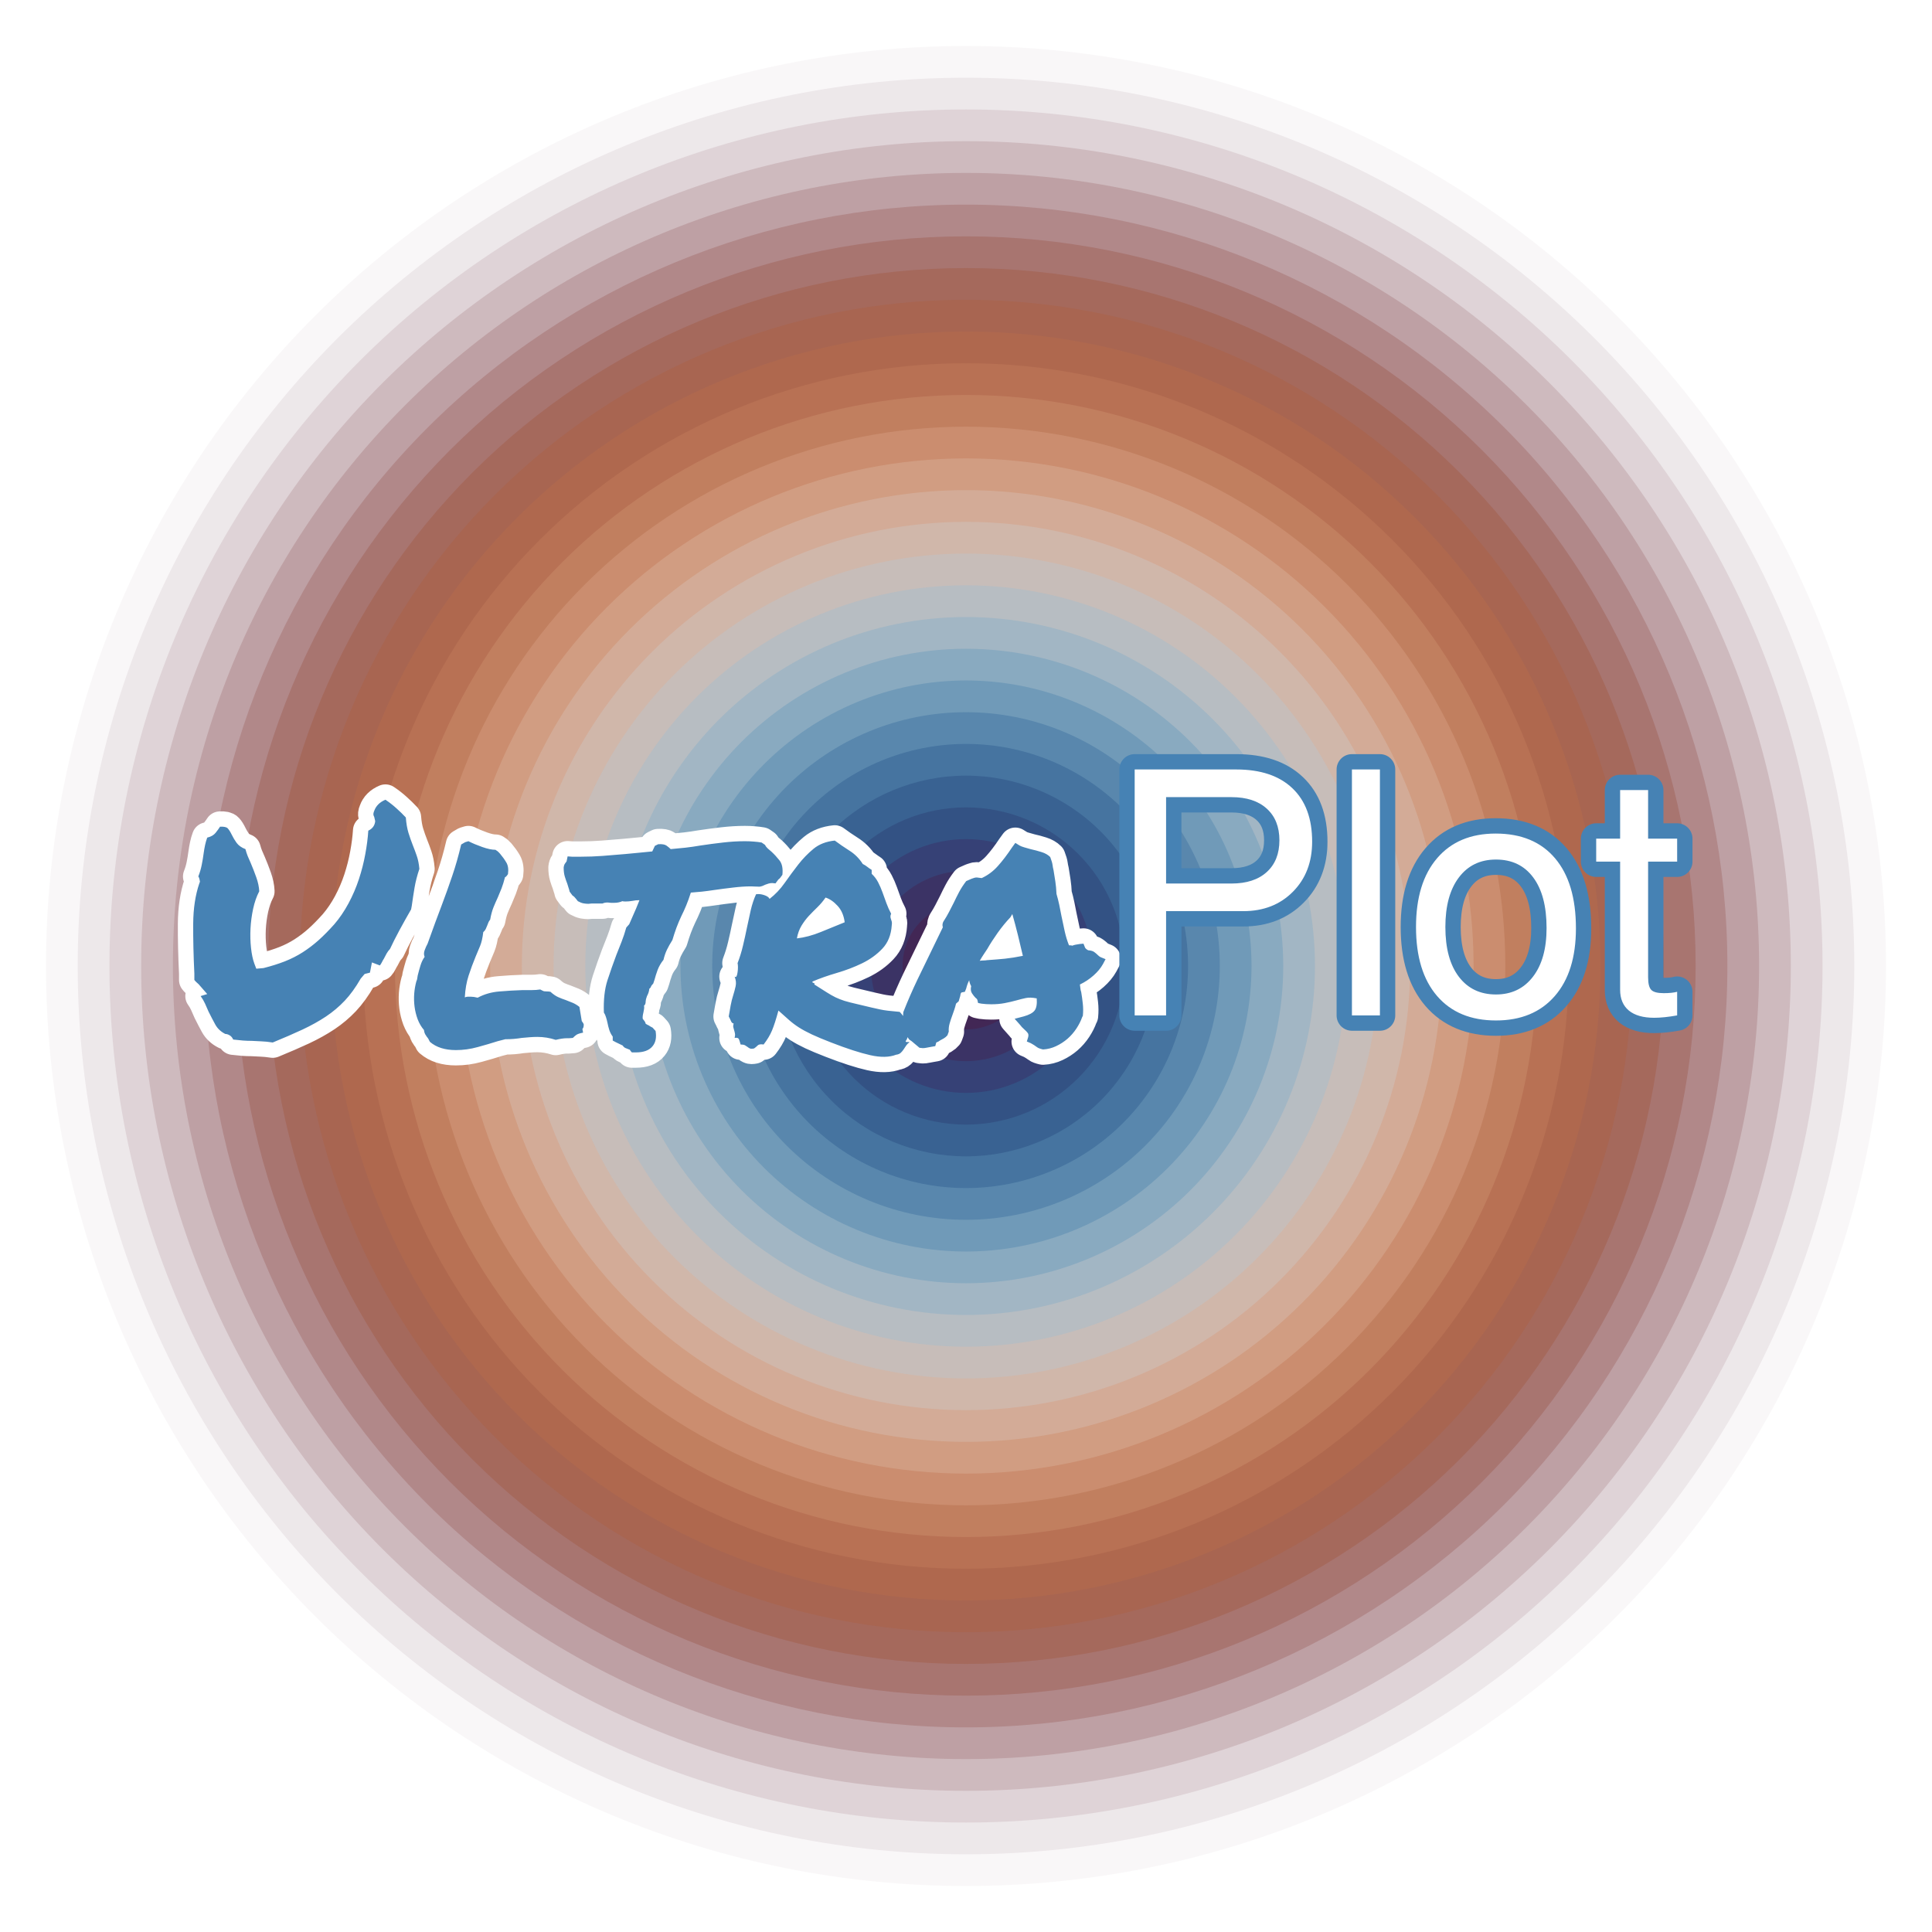 <?xml version="1.0" encoding="utf-8" standalone="no"?>
<!DOCTYPE svg PUBLIC "-//W3C//DTD SVG 1.1//EN"
  "http://www.w3.org/Graphics/SVG/1.1/DTD/svg11.dtd">
<svg xmlns:xlink="http://www.w3.org/1999/xlink" width="189pt" height="189pt" viewBox="0 0 189 189" xmlns="http://www.w3.org/2000/svg" version="1.1">
 <defs>
  <style type="text/css">*{stroke-linejoin: round; stroke-linecap: butt}</style>
 </defs>
 <g id="figure_1">
  <g id="patch_1">
   <path d="M 0 189 
L 189 189 
L 189 0 
L 0 0 
z
" style="fill: #ffffff"/>
  </g>
  <g id="axes_1">
   <g id="patch_2">
    <path d="M 94.5 184.5 
C 118.368 184.5 141.262 175.017 158.14 158.14 
C 175.017 141.262 184.5 118.368 184.5 94.5 
C 184.5 70.632 175.017 47.738 158.14 30.86 
C 141.262 13.983 118.368 4.5 94.5 4.5 
C 70.632 4.5 47.738 13.983 30.86 30.86 
C 13.983 47.738 4.5 70.632 4.5 94.5 
C 4.5 118.368 13.983 141.262 30.86 158.14 
C 47.738 175.017 70.632 184.5 94.5 184.5 
z
" clip-path="url(#pa23fecc976)" style="fill: #50193c; opacity: 0.033"/>
   </g>
   <g id="matplotlib.axis_1"/>
   <g id="matplotlib.axis_2"/>
   <g id="patch_3">
    <path d="M 94.5 181.397 
C 117.545 181.397 139.65 172.241 155.945 155.945 
C 172.241 139.65 181.397 117.545 181.397 94.5 
C 181.397 71.455 172.241 49.35 155.945 33.055 
C 139.65 16.759 117.545 7.603 94.5 7.603 
C 71.455 7.603 49.35 16.759 33.055 33.055 
C 16.759 49.35 7.603 71.455 7.603 94.5 
C 7.603 117.545 16.759 139.65 33.055 155.945 
C 49.35 172.241 71.455 181.397 94.5 181.397 
z
" clip-path="url(#pa23fecc976)" style="fill: #561633; opacity: 0.067"/>
   </g>
   <g id="patch_4">
    <path d="M 94.5 178.293 
C 116.722 178.293 138.037 169.464 153.751 153.751 
C 169.464 138.037 178.293 116.722 178.293 94.5 
C 178.293 72.278 169.464 50.963 153.751 35.249 
C 138.037 19.536 116.722 10.707 94.5 10.707 
C 72.278 10.707 50.963 19.536 35.249 35.249 
C 19.536 50.963 10.707 72.278 10.707 94.5 
C 10.707 116.722 19.536 138.037 35.249 153.751 
C 50.963 169.464 72.278 178.293 94.5 178.293 
z
" clip-path="url(#pa23fecc976)" style="fill: #5d152b; opacity: 0.1"/>
   </g>
   <g id="patch_5">
    <path d="M 94.5 175.19 
C 115.899 175.19 136.425 166.688 151.556 151.556 
C 166.688 136.425 175.19 115.899 175.19 94.5 
C 175.19 73.101 166.688 52.575 151.556 37.444 
C 136.425 22.312 115.899 13.81 94.5 13.81 
C 73.101 13.81 52.575 22.312 37.444 37.444 
C 22.312 52.575 13.81 73.101 13.81 94.5 
C 13.81 115.899 22.312 136.425 37.444 151.556 
C 52.575 166.688 73.101 175.19 94.5 175.19 
z
" clip-path="url(#pa23fecc976)" style="fill: #661824; opacity: 0.133"/>
   </g>
   <g id="patch_6">
    <path d="M 94.5 172.086 
C 115.076 172.086 134.812 163.911 149.362 149.362 
C 163.911 134.812 172.086 115.076 172.086 94.5 
C 172.086 73.924 163.911 54.188 149.362 39.638 
C 134.812 25.089 115.076 16.914 94.5 16.914 
C 73.924 16.914 54.188 25.089 39.638 39.638 
C 25.089 54.188 16.914 73.924 16.914 94.5 
C 16.914 115.076 25.089 134.812 39.638 149.362 
C 54.188 163.911 73.924 172.086 94.5 172.086 
z
" clip-path="url(#pa23fecc976)" style="fill: #701e20; opacity: 0.167"/>
   </g>
   <g id="patch_7">
    <path d="M 94.5 168.983 
C 114.253 168.983 133.2 161.135 147.167 147.167 
C 161.135 133.2 168.983 114.253 168.983 94.5 
C 168.983 74.747 161.135 55.8 147.167 41.833 
C 133.2 27.865 114.253 20.017 94.5 20.017 
C 74.747 20.017 55.8 27.865 41.833 41.833 
C 27.865 55.8 20.017 74.747 20.017 94.5 
C 20.017 114.253 27.865 133.2 41.833 147.167 
C 55.8 161.135 74.747 168.983 94.5 168.983 
z
" clip-path="url(#pa23fecc976)" style="fill: #7d281e; opacity: 0.2"/>
   </g>
   <g id="patch_8">
    <path d="M 94.5 165.879 
C 113.43 165.879 131.587 158.358 144.973 144.973 
C 158.358 131.587 165.879 113.43 165.879 94.5 
C 165.879 75.57 158.358 57.413 144.973 44.027 
C 131.587 30.642 113.43 23.121 94.5 23.121 
C 75.57 23.121 57.413 30.642 44.027 44.027 
C 30.642 57.413 23.121 75.57 23.121 94.5 
C 23.121 113.43 30.642 131.587 44.027 144.973 
C 57.413 158.358 75.57 165.879 94.5 165.879 
z
" clip-path="url(#pa23fecc976)" style="fill: #8c3521; opacity: 0.233"/>
   </g>
   <g id="patch_9">
    <path d="M 94.5 162.776 
C 112.607 162.776 129.975 155.582 142.778 142.778 
C 155.582 129.975 162.776 112.607 162.776 94.5 
C 162.776 76.393 155.582 59.025 142.778 46.222 
C 129.975 33.418 112.607 26.224 94.5 26.224 
C 76.393 26.224 59.025 33.418 46.222 46.222 
C 33.418 59.025 26.224 76.393 26.224 94.5 
C 26.224 112.607 33.418 129.975 46.222 142.778 
C 59.025 155.582 76.393 162.776 94.5 162.776 
z
" clip-path="url(#pa23fecc976)" style="fill: #9d4729; opacity: 0.267"/>
   </g>
   <g id="patch_10">
    <path d="M 94.5 159.672 
C 111.784 159.672 128.362 152.805 140.584 140.584 
C 152.805 128.362 159.672 111.784 159.672 94.5 
C 159.672 77.216 152.805 60.638 140.584 48.416 
C 128.362 36.195 111.784 29.328 94.5 29.328 
C 77.216 29.328 60.638 36.195 48.416 48.416 
C 36.195 60.638 29.328 77.216 29.328 94.5 
C 29.328 111.784 36.195 128.362 48.416 140.584 
C 60.638 152.805 77.216 159.672 94.5 159.672 
z
" clip-path="url(#pa23fecc976)" style="fill: #ae5b37; opacity: 0.3"/>
   </g>
   <g id="patch_11">
    <path d="M 94.5 156.569 
C 110.961 156.569 126.75 150.029 138.389 138.389 
C 150.029 126.75 156.569 110.961 156.569 94.5 
C 156.569 78.039 150.029 62.25 138.389 50.611 
C 126.75 38.971 110.961 32.431 94.5 32.431 
C 78.039 32.431 62.25 38.971 50.611 50.611 
C 38.971 62.25 32.431 78.039 32.431 94.5 
C 32.431 110.961 38.971 126.75 50.611 138.389 
C 62.25 150.029 78.039 156.569 94.5 156.569 
z
" clip-path="url(#pa23fecc976)" style="fill: #bd6f49; opacity: 0.333"/>
   </g>
   <g id="patch_12">
    <path d="M 94.5 153.466 
C 110.138 153.466 125.137 147.253 136.195 136.195 
C 147.253 125.137 153.466 110.138 153.466 94.5 
C 153.466 78.862 147.253 63.863 136.195 52.805 
C 125.137 41.747 110.138 35.534 94.5 35.534 
C 78.862 35.534 63.863 41.747 52.805 52.805 
C 41.747 63.863 35.534 78.862 35.534 94.5 
C 35.534 110.138 41.747 125.137 52.805 136.195 
C 63.863 147.253 78.862 153.466 94.5 153.466 
z
" clip-path="url(#pa23fecc976)" style="fill: #c8825d; opacity: 0.367"/>
   </g>
   <g id="patch_13">
    <path d="M 94.5 150.362 
C 109.315 150.362 123.525 144.476 134 134 
C 144.476 123.525 150.362 109.315 150.362 94.5 
C 150.362 79.685 144.476 65.475 134 55 
C 123.525 44.524 109.315 38.638 94.5 38.638 
C 79.685 38.638 65.475 44.524 55 55 
C 44.524 65.475 38.638 79.685 38.638 94.5 
C 38.638 109.315 44.524 123.525 55 134 
C 65.475 144.476 79.685 150.362 94.5 150.362 
z
" clip-path="url(#pa23fecc976)" style="fill: #d19372; opacity: 0.4"/>
   </g>
   <g id="patch_14">
    <path d="M 94.5 147.259 
C 108.492 147.259 121.912 141.7 131.806 131.806 
C 141.7 121.912 147.259 108.492 147.259 94.5 
C 147.259 80.508 141.7 67.088 131.806 57.194 
C 121.912 47.3 108.492 41.741 94.5 41.741 
C 80.508 41.741 67.088 47.3 57.194 57.194 
C 47.3 67.088 41.741 80.508 41.741 94.5 
C 41.741 108.492 47.3 121.912 57.194 131.806 
C 67.088 141.7 80.508 147.259 94.5 147.259 
z
" clip-path="url(#pa23fecc976)" style="fill: #d7a184; opacity: 0.433"/>
   </g>
   <g id="patch_15">
    <path d="M 94.5 144.155 
C 107.669 144.155 120.3 138.923 129.612 129.612 
C 138.923 120.3 144.155 107.669 144.155 94.5 
C 144.155 81.331 138.923 68.7 129.612 59.388 
C 120.3 50.077 107.669 44.845 94.5 44.845 
C 81.331 44.845 68.7 50.077 59.388 59.388 
C 50.077 68.7 44.845 81.331 44.845 94.5 
C 44.845 107.669 50.077 120.3 59.388 129.612 
C 68.7 138.923 81.331 144.155 94.5 144.155 
z
" clip-path="url(#pa23fecc976)" style="fill: #d9af99; opacity: 0.467"/>
   </g>
   <g id="patch_16">
    <path d="M 94.5 141.052 
C 106.846 141.052 118.687 136.147 127.417 127.417 
C 136.147 118.687 141.052 106.846 141.052 94.5 
C 141.052 82.154 136.147 70.313 127.417 61.583 
C 118.687 52.853 106.846 47.948 94.5 47.948 
C 82.154 47.948 70.313 52.853 61.583 61.583 
C 52.853 70.313 47.948 82.154 47.948 94.5 
C 47.948 106.846 52.853 118.687 61.583 127.417 
C 70.313 136.147 82.154 141.052 94.5 141.052 
z
" clip-path="url(#pa23fecc976)" style="fill: #d7bbac; opacity: 0.5"/>
   </g>
   <g id="patch_17">
    <path d="M 94.5 137.948 
C 106.023 137.948 117.075 133.37 125.223 125.223 
C 133.37 117.075 137.948 106.023 137.948 94.5 
C 137.948 82.977 133.37 71.925 125.223 63.777 
C 117.075 55.63 106.023 51.052 94.5 51.052 
C 82.977 51.052 71.925 55.63 63.777 63.777 
C 55.63 71.925 51.052 82.977 51.052 94.5 
C 51.052 106.023 55.63 117.075 63.777 125.223 
C 71.925 133.37 82.977 137.948 94.5 137.948 
z
" clip-path="url(#pa23fecc976)" style="fill: #cfc1bb; opacity: 0.533"/>
   </g>
   <g id="patch_18">
    <path d="M 94.5 134.845 
C 105.2 134.845 115.462 130.594 123.028 123.028 
C 130.594 115.462 134.845 105.2 134.845 94.5 
C 134.845 83.8 130.594 73.538 123.028 65.972 
C 115.462 58.406 105.2 54.155 94.5 54.155 
C 83.8 54.155 73.538 58.406 65.972 65.972 
C 58.406 73.538 54.155 83.8 54.155 94.5 
C 54.155 105.2 58.406 115.462 65.972 123.028 
C 73.538 130.594 83.8 134.845 94.5 134.845 
z
" clip-path="url(#pa23fecc976)" style="fill: #c0c2c5; opacity: 0.567"/>
   </g>
   <g id="patch_19">
    <path d="M 94.5 131.741 
C 104.377 131.741 113.85 127.817 120.834 120.834 
C 127.817 113.85 131.741 104.377 131.741 94.5 
C 131.741 84.623 127.817 75.15 120.834 68.166 
C 113.85 61.183 104.377 57.259 94.5 57.259 
C 84.623 57.259 75.15 61.183 68.166 68.166 
C 61.183 75.15 57.259 84.623 57.259 94.5 
C 57.259 104.377 61.183 113.85 68.166 120.834 
C 75.15 127.817 84.623 131.741 94.5 131.741 
z
" clip-path="url(#pa23fecc976)" style="fill: #abbcc8; opacity: 0.6"/>
   </g>
   <g id="patch_20">
    <path d="M 94.5 128.638 
C 103.553 128.638 112.237 125.041 118.639 118.639 
C 125.041 112.237 128.638 103.553 128.638 94.5 
C 128.638 85.447 125.041 76.763 118.639 70.361 
C 112.237 63.959 103.553 60.362 94.5 60.362 
C 85.447 60.362 76.763 63.959 70.361 70.361 
C 63.959 76.763 60.362 85.447 60.362 94.5 
C 60.362 103.553 63.959 112.237 70.361 118.639 
C 76.763 125.041 85.447 128.638 94.5 128.638 
z
" clip-path="url(#pa23fecc976)" style="fill: #96b2c6; opacity: 0.633"/>
   </g>
   <g id="patch_21">
    <path d="M 94.5 125.534 
C 102.73 125.534 110.625 122.264 116.445 116.445 
C 122.264 110.625 125.534 102.73 125.534 94.5 
C 125.534 86.27 122.264 78.375 116.445 72.555 
C 110.625 66.736 102.73 63.466 94.5 63.466 
C 86.27 63.466 78.375 66.736 72.555 72.555 
C 66.736 78.375 63.466 86.27 63.466 94.5 
C 63.466 102.73 66.736 110.625 72.555 116.445 
C 78.375 122.264 86.27 125.534 94.5 125.534 
z
" clip-path="url(#pa23fecc976)" style="fill: #7da4bf; opacity: 0.667"/>
   </g>
   <g id="patch_22">
    <path d="M 94.5 122.431 
C 101.907 122.431 109.012 119.488 114.25 114.25 
C 119.488 109.012 122.431 101.907 122.431 94.5 
C 122.431 87.093 119.488 79.988 114.25 74.75 
C 109.012 69.512 101.907 66.569 94.5 66.569 
C 87.093 66.569 79.988 69.512 74.75 74.75 
C 69.512 79.988 66.569 87.093 66.569 94.5 
C 66.569 101.907 69.512 109.012 74.75 114.25 
C 79.988 119.488 87.093 122.431 94.5 122.431 
z
" clip-path="url(#pa23fecc976)" style="fill: #6693b5; opacity: 0.7"/>
   </g>
   <g id="patch_23">
    <path d="M 94.5 119.328 
C 101.084 119.328 107.4 116.712 112.056 112.056 
C 116.712 107.4 119.328 101.084 119.328 94.5 
C 119.328 87.916 116.712 81.6 112.056 76.944 
C 107.4 72.288 101.084 69.672 94.5 69.672 
C 87.916 69.672 81.6 72.288 76.944 76.944 
C 72.288 81.6 69.672 87.916 69.672 94.5 
C 69.672 101.084 72.288 107.4 76.944 112.056 
C 81.6 116.712 87.916 119.328 94.5 119.328 
z
" clip-path="url(#pa23fecc976)" style="fill: #5181a9; opacity: 0.733"/>
   </g>
   <g id="patch_24">
    <path d="M 94.5 116.224 
C 100.261 116.224 105.787 113.935 109.861 109.861 
C 113.935 105.787 116.224 100.261 116.224 94.5 
C 116.224 88.739 113.935 83.213 109.861 79.139 
C 105.787 75.065 100.261 72.776 94.5 72.776 
C 88.739 72.776 83.213 75.065 79.139 79.139 
C 75.065 83.213 72.776 88.739 72.776 94.5 
C 72.776 100.261 75.065 105.787 79.139 109.861 
C 83.213 113.935 88.739 116.224 94.5 116.224 
z
" clip-path="url(#pa23fecc976)" style="fill: #406f9c; opacity: 0.767"/>
   </g>
   <g id="patch_25">
    <path d="M 94.5 113.121 
C 99.438 113.121 104.175 111.159 107.667 107.667 
C 111.159 104.175 113.121 99.438 113.121 94.5 
C 113.121 89.562 111.159 84.825 107.667 81.333 
C 104.175 77.841 99.438 75.879 94.5 75.879 
C 89.562 75.879 84.825 77.841 81.333 81.333 
C 77.841 84.825 75.879 89.562 75.879 94.5 
C 75.879 99.438 77.841 104.175 81.333 107.667 
C 84.825 111.159 89.562 113.121 94.5 113.121 
z
" clip-path="url(#pa23fecc976)" style="fill: #365e8f; opacity: 0.8"/>
   </g>
   <g id="patch_26">
    <path d="M 94.5 110.017 
C 98.615 110.017 102.562 108.382 105.472 105.472 
C 108.382 102.562 110.017 98.615 110.017 94.5 
C 110.017 90.385 108.382 86.438 105.472 83.528 
C 102.562 80.618 98.615 78.983 94.5 78.983 
C 90.385 78.983 86.438 80.618 83.528 83.528 
C 80.618 86.438 78.983 90.385 78.983 94.5 
C 78.983 98.615 80.618 102.562 83.528 105.472 
C 86.438 108.382 90.385 110.017 94.5 110.017 
z
" clip-path="url(#pa23fecc976)" style="fill: #334f82; opacity: 0.833"/>
   </g>
   <g id="patch_27">
    <path d="M 94.5 106.914 
C 97.792 106.914 100.95 105.606 103.278 103.278 
C 105.606 100.95 106.914 97.792 106.914 94.5 
C 106.914 91.208 105.606 88.05 103.278 85.722 
C 100.95 83.394 97.792 82.086 94.5 82.086 
C 91.208 82.086 88.05 83.394 85.722 85.722 
C 83.394 88.05 82.086 91.208 82.086 94.5 
C 82.086 97.792 83.394 100.95 85.722 103.278 
C 88.05 105.606 91.208 106.914 94.5 106.914 
z
" clip-path="url(#pa23fecc976)" style="fill: #363f73; opacity: 0.867"/>
   </g>
   <g id="patch_28">
    <path d="M 94.5 103.81 
C 96.969 103.81 99.337 102.829 101.083 101.083 
C 102.829 99.337 103.81 96.969 103.81 94.5 
C 103.81 92.031 102.829 89.663 101.083 87.917 
C 99.337 86.171 96.969 85.19 94.5 85.19 
C 92.031 85.19 89.663 86.171 87.917 87.917 
C 86.171 89.663 85.19 92.031 85.19 94.5 
C 85.19 96.969 86.171 99.337 87.917 101.083 
C 89.663 102.829 92.031 103.81 94.5 103.81 
z
" clip-path="url(#pa23fecc976)" style="fill: #3c3263; opacity: 0.9"/>
   </g>
   <g id="patch_29">
    <path d="M 94.5 100.707 
C 96.146 100.707 97.725 100.053 98.889 98.889 
C 100.053 97.725 100.707 96.146 100.707 94.5 
C 100.707 92.854 100.053 91.275 98.889 90.111 
C 97.725 88.947 96.146 88.293 94.5 88.293 
C 92.854 88.293 91.275 88.947 90.111 90.111 
C 88.947 91.275 88.293 92.854 88.293 94.5 
C 88.293 96.146 88.947 97.725 90.111 98.889 
C 91.275 100.053 92.854 100.707 94.5 100.707 
z
" clip-path="url(#pa23fecc976)" style="fill: #432754; opacity: 0.933"/>
   </g>
   <g id="patch_30">
    <path d="M 94.5 97.603 
C 95.323 97.603 96.112 97.276 96.694 96.694 
C 97.276 96.112 97.603 95.323 97.603 94.5 
C 97.603 93.677 97.276 92.888 96.694 92.306 
C 96.112 91.724 95.323 91.397 94.5 91.397 
C 93.677 91.397 92.888 91.724 92.306 92.306 
C 91.724 92.888 91.397 93.677 91.397 94.5 
C 91.397 95.323 91.724 96.112 92.306 96.694 
C 92.888 97.276 93.677 97.603 94.5 97.603 
z
" clip-path="url(#pa23fecc976)" style="fill: #491f47; opacity: 0.967"/>
   </g>
   <g id="patch_31">
    <path d="M 94.5 94.5 
C 94.5 94.5 94.5 94.5 94.5 94.5 
C 94.5 94.5 94.5 94.5 94.5 94.5 
C 94.5 94.5 94.5 94.5 94.5 94.5 
C 94.5 94.5 94.5 94.5 94.5 94.5 
C 94.5 94.5 94.5 94.5 94.5 94.5 
C 94.5 94.5 94.5 94.5 94.5 94.5 
C 94.5 94.5 94.5 94.5 94.5 94.5 
C 94.5 94.5 94.5 94.5 94.5 94.5 
z
" clip-path="url(#pa23fecc976)" style="fill: #4f1a3d"/>
   </g>
   <g id="text_1">
    <path d="M 19.56 86.257 
Q 19.498 85.839 19.4 85.741 
Q 19.627 85.164 19.735 84.602 
Q 19.849 84.034 19.916 83.519 
Q 19.978 83.065 20.06 82.678 
Q 20.143 82.292 20.272 81.941 
Q 20.818 81.812 21.091 81.472 
Q 21.365 81.131 21.525 80.874 
Q 22.107 80.843 22.282 81.039 
Q 22.463 81.229 22.685 81.683 
Q 22.85 82.034 23.138 82.441 
Q 23.427 82.843 24.01 83.065 
Q 24.103 83.421 24.232 83.746 
Q 24.36 84.065 24.525 84.421 
Q 24.814 85.097 25.072 85.824 
Q 25.33 86.546 25.361 87.19 
Q 24.974 87.933 24.763 88.902 
Q 24.556 89.866 24.505 90.851 
Q 24.458 91.831 24.556 92.733 
Q 24.654 93.635 24.876 94.249 
L 25.072 94.765 
L 25.778 94.703 
Q 26.939 94.409 27.872 94.043 
Q 28.81 93.671 29.615 93.156 
Q 30.419 92.64 31.162 91.98 
Q 31.904 91.315 32.708 90.413 
Q 33.482 89.51 34.095 88.371 
Q 34.709 87.226 35.111 86.004 
Q 35.513 84.777 35.735 83.555 
Q 35.962 82.328 36.029 81.26 
Q 36.643 80.972 36.705 80.327 
L 36.607 79.909 
Q 36.514 79.75 36.529 79.605 
Q 36.545 79.456 36.607 79.327 
Q 36.864 78.589 37.705 78.234 
Q 38.282 78.62 38.782 79.074 
Q 39.283 79.523 39.7 79.971 
Q 39.767 80.843 39.958 81.472 
Q 40.154 82.101 40.381 82.678 
Q 40.603 83.23 40.778 83.746 
Q 40.958 84.261 41.025 84.999 
Q 40.701 85.968 40.556 86.824 
Q 40.412 87.675 40.283 88.608 
L 40.216 88.964 
Q 39.638 89.964 39.071 91.011 
Q 38.509 92.058 38.153 92.831 
Q 37.963 93.027 37.818 93.285 
Q 37.674 93.543 37.545 93.8 
Q 37.478 93.893 37.365 94.12 
Q 37.251 94.347 37.158 94.445 
L 36.385 94.151 
L 36.189 95.151 
L 35.673 95.28 
L 35.287 95.734 
Q 34.544 97.023 33.724 97.894 
Q 32.904 98.761 31.889 99.441 
Q 30.873 100.117 29.599 100.715 
Q 28.326 101.308 26.681 101.983 
Q 26.036 101.885 25.567 101.87 
Q 25.103 101.854 24.654 101.824 
Q 24.201 101.824 23.783 101.793 
Q 23.365 101.756 22.814 101.695 
Q 22.685 101.406 22.458 101.277 
Q 22.236 101.148 22.04 101.148 
Q 21.396 100.823 21.071 100.246 
Q 20.751 99.663 20.4 98.957 
Q 20.235 98.57 20.06 98.183 
Q 19.885 97.796 19.627 97.441 
L 20.272 97.245 
L 19.431 96.281 
Q 19.333 96.183 19.22 96.09 
Q 19.111 95.992 19.013 95.863 
L 19.013 95.249 
Q 18.885 92.604 18.9 90.366 
Q 18.915 88.129 19.498 86.417 
L 19.56 86.257 
z
M 48.693 101.854 
Q 47.79 102.143 46.728 102.432 
Q 45.666 102.726 44.599 102.726 
Q 42.99 102.726 42.057 101.921 
Q 41.892 101.566 41.763 101.437 
Q 41.67 101.308 41.587 101.164 
Q 41.505 101.019 41.474 100.761 
Q 41.087 100.308 40.86 99.715 
Q 40.639 99.116 40.556 98.487 
Q 40.474 97.858 40.52 97.214 
Q 40.572 96.569 40.732 95.992 
Q 40.799 95.863 40.814 95.734 
Q 40.83 95.605 40.86 95.44 
Q 40.989 94.924 41.134 94.445 
Q 41.283 93.96 41.541 93.604 
Q 41.412 93.316 41.541 92.96 
Q 41.67 92.604 41.83 92.315 
Q 42.278 91.093 42.583 90.237 
Q 42.892 89.381 43.217 88.546 
Q 43.763 87.097 44.243 85.679 
Q 44.728 84.261 45.114 82.616 
Q 45.372 82.457 45.501 82.39 
Q 45.697 82.328 45.826 82.292 
Q 46.403 82.586 47.177 82.859 
Q 47.95 83.132 48.466 83.132 
Q 48.724 83.292 48.786 83.374 
Q 48.853 83.452 48.92 83.519 
Q 49.275 83.936 49.533 84.375 
Q 49.791 84.808 49.693 85.514 
Q 49.497 85.808 49.404 85.808 
Q 49.239 86.453 49.064 86.906 
Q 48.889 87.355 48.693 87.804 
Q 48.466 88.288 48.27 88.773 
Q 48.079 89.253 47.95 89.964 
Q 47.821 90.124 47.775 90.253 
Q 47.729 90.382 47.662 90.542 
Q 47.6 90.707 47.517 90.882 
Q 47.435 91.057 47.275 91.186 
Q 47.177 92.027 46.965 92.542 
Q 46.759 93.058 46.532 93.574 
Q 46.146 94.507 45.841 95.445 
Q 45.537 96.379 45.47 97.57 
Q 45.63 97.503 45.774 97.503 
Q 45.924 97.503 46.053 97.503 
Q 46.342 97.503 46.728 97.601 
Q 47.693 97.085 48.837 96.992 
Q 49.982 96.894 51.111 96.858 
Q 51.56 96.858 52.008 96.858 
Q 52.462 96.858 52.849 96.796 
Q 53.143 96.956 53.22 96.971 
Q 53.303 96.987 53.462 96.987 
Q 53.689 96.987 53.849 97.023 
Q 54.236 97.374 54.592 97.539 
Q 54.947 97.699 55.334 97.827 
Q 55.685 97.956 56.025 98.101 
Q 56.365 98.245 56.685 98.503 
L 56.912 99.89 
Q 57.139 100.179 57.103 100.277 
Q 57.103 100.534 56.974 100.663 
L 57.041 101.019 
Q 56.556 101.112 56.376 101.241 
Q 56.2 101.37 56.04 101.535 
Q 55.783 101.566 55.669 101.566 
Q 55.556 101.566 55.463 101.566 
Q 55.009 101.566 54.365 101.726 
Q 53.493 101.437 52.56 101.437 
Q 52.204 101.437 51.818 101.468 
Q 51.431 101.499 51.044 101.535 
Q 50.657 101.597 50.255 101.633 
Q 49.853 101.664 49.435 101.664 
L 48.693 101.854 
z
M 73.476 86.711 
Q 72.672 86.711 71.739 86.824 
Q 70.805 86.932 69.903 87.061 
Q 69.259 87.159 68.66 87.226 
Q 68.062 87.288 67.583 87.319 
Q 67.356 88.031 67.129 88.577 
Q 66.902 89.124 66.644 89.639 
Q 66.386 90.191 66.175 90.753 
Q 65.969 91.315 65.778 91.96 
Q 65.453 92.475 65.242 92.914 
Q 65.036 93.347 64.907 93.893 
Q 64.52 94.378 64.324 94.909 
Q 64.133 95.44 64.035 95.827 
L 63.906 96.214 
Q 63.716 96.409 63.679 96.523 
Q 63.649 96.636 63.52 96.729 
Q 63.489 97.085 63.293 97.441 
Q 63.231 97.601 63.195 97.745 
Q 63.164 97.889 63.164 97.956 
Q 63.164 98.276 63.004 98.374 
Q 63.035 98.534 63.004 98.714 
Q 62.973 98.89 62.942 99.049 
Q 62.844 99.436 62.875 99.663 
Q 62.973 99.792 63.05 99.89 
Q 63.133 99.988 63.164 100.148 
Q 63.36 100.277 63.458 100.308 
Q 63.587 100.406 63.844 100.534 
L 64.133 100.854 
Q 64.293 101.793 63.844 102.339 
Q 63.36 102.953 62.2 102.953 
L 61.813 102.953 
Q 61.653 102.793 61.617 102.695 
Q 61.359 102.597 61.199 102.53 
Q 61.039 102.468 60.911 102.277 
Q 60.493 102.081 60.235 101.952 
L 59.941 101.793 
Q 59.941 101.437 59.941 101.406 
Q 59.719 101.112 59.606 100.761 
Q 59.493 100.406 59.426 100.05 
Q 59.364 99.761 59.281 99.503 
Q 59.204 99.245 59.075 99.049 
Q 59.008 97.183 59.426 95.894 
Q 59.848 94.605 60.297 93.414 
Q 60.555 92.769 60.813 92.109 
Q 61.07 91.444 61.266 90.738 
L 61.555 90.413 
Q 61.782 89.897 61.926 89.562 
Q 62.071 89.222 62.231 88.866 
Q 62.329 88.644 62.406 88.433 
Q 62.488 88.221 62.555 88.061 
Q 62.359 88.061 62.2 88.077 
Q 62.04 88.092 61.875 88.129 
Q 61.684 88.159 61.519 88.175 
Q 61.359 88.19 61.199 88.19 
Q 60.972 88.19 60.88 88.159 
Q 60.524 88.319 60.106 88.319 
L 59.781 88.319 
Q 59.683 88.319 59.601 88.304 
Q 59.524 88.288 59.462 88.288 
Q 59.137 88.288 58.946 88.386 
Q 58.559 88.386 58.204 88.386 
L 57.879 88.386 
Q 57.817 88.386 57.719 88.402 
Q 57.621 88.417 57.559 88.417 
Q 57.332 88.417 57.074 88.371 
Q 56.816 88.319 56.528 88.159 
Q 56.141 87.644 56.012 87.613 
L 55.723 87.226 
Q 55.687 87.03 55.62 86.855 
Q 55.558 86.674 55.496 86.453 
Q 55.368 86.128 55.254 85.757 
Q 55.141 85.385 55.141 84.87 
Q 55.172 84.612 55.27 84.483 
Q 55.368 84.354 55.429 84.261 
L 55.527 83.777 
L 55.945 83.808 
L 56.847 83.808 
Q 57.879 83.808 58.941 83.73 
Q 60.008 83.648 61.137 83.55 
Q 61.782 83.488 62.442 83.426 
Q 63.102 83.359 63.808 83.292 
Q 63.937 83.003 64.066 82.745 
L 64.391 82.586 
Q 64.969 82.549 65.211 82.73 
Q 65.453 82.905 65.613 83.065 
Q 66.325 83.003 67.046 82.926 
Q 67.774 82.843 68.516 82.714 
Q 69.609 82.549 70.723 82.421 
Q 71.837 82.292 72.868 82.292 
Q 73.316 82.292 73.734 82.328 
Q 74.157 82.359 74.508 82.421 
L 74.832 82.647 
Q 74.93 82.843 75.106 83.003 
Q 75.281 83.163 75.477 83.323 
Q 75.864 83.679 76.25 84.163 
Q 76.637 84.648 76.539 85.581 
Q 76.281 85.968 76.152 86.03 
L 75.864 86.417 
L 75.539 86.386 
Q 75.348 86.386 75.183 86.437 
Q 75.023 86.484 74.863 86.546 
Q 74.734 86.613 74.606 86.664 
Q 74.477 86.711 74.317 86.741 
Q 74.028 86.741 73.848 86.726 
Q 73.672 86.711 73.476 86.711 
z
M 76.151 98.859 
Q 75.801 100.148 75.522 100.808 
Q 75.249 101.468 74.702 102.179 
Q 74.285 102.112 74.12 102.272 
Q 73.96 102.437 73.769 102.566 
Q 73.48 102.628 73.351 102.561 
Q 73.222 102.499 73.124 102.416 
Q 73.026 102.339 72.882 102.257 
Q 72.738 102.179 72.449 102.179 
Q 72.382 101.921 72.299 101.695 
Q 72.222 101.468 71.866 101.535 
Q 71.933 101.277 71.897 101.102 
Q 71.866 100.921 71.815 100.777 
Q 71.768 100.632 71.737 100.488 
Q 71.706 100.339 71.768 100.117 
Q 71.608 100.117 71.511 99.89 
Q 71.418 99.663 71.289 99.436 
Q 71.382 98.859 71.48 98.343 
Q 71.578 97.827 71.722 97.379 
Q 71.866 96.925 71.964 96.476 
Q 72.062 96.023 71.866 95.538 
Q 71.995 95.636 72.057 95.492 
Q 72.124 95.347 72.155 95.105 
Q 72.191 94.863 72.191 94.62 
Q 72.191 94.378 72.155 94.218 
Q 72.48 93.378 72.686 92.496 
Q 72.898 91.609 73.073 90.738 
Q 73.253 89.866 73.444 89.031 
Q 73.64 88.19 73.96 87.484 
Q 74.316 87.417 74.749 87.561 
Q 75.187 87.706 75.285 87.933 
Q 76.12 87.288 76.765 86.37 
Q 77.409 85.452 78.085 84.581 
Q 78.765 83.71 79.585 83.034 
Q 80.405 82.359 81.663 82.23 
Q 82.308 82.714 83.097 83.215 
Q 83.886 83.71 84.401 84.519 
Q 84.659 84.648 84.834 84.792 
Q 85.015 84.937 85.273 85.097 
L 85.273 85.483 
Q 85.659 85.839 85.902 86.308 
Q 86.144 86.772 86.335 87.304 
Q 86.531 87.835 86.721 88.371 
Q 86.917 88.902 87.175 89.381 
Q 87.108 89.546 87.108 89.66 
Q 87.108 89.768 87.155 89.897 
Q 87.206 90.026 87.237 90.155 
Q 87.273 90.284 87.237 90.511 
Q 87.144 91.929 86.319 92.8 
Q 85.499 93.671 84.339 94.234 
Q 83.179 94.796 81.854 95.182 
Q 80.534 95.569 79.472 96.023 
Q 79.472 96.152 79.585 96.152 
Q 79.699 96.152 79.668 96.311 
Q 80.441 96.796 80.89 97.085 
Q 81.343 97.374 81.746 97.57 
Q 82.148 97.76 82.612 97.91 
Q 83.081 98.054 83.922 98.245 
Q 84.757 98.441 85.221 98.554 
Q 85.69 98.663 86.077 98.745 
Q 86.464 98.828 86.866 98.874 
Q 87.273 98.921 88.011 98.988 
Q 88.304 99.276 88.511 99.679 
Q 88.722 100.081 88.784 100.488 
Q 88.851 100.89 88.815 101.261 
Q 88.784 101.628 88.593 101.854 
Q 88.624 101.952 88.738 101.937 
Q 88.851 101.921 88.98 101.952 
Q 88.784 102.081 88.655 102.272 
Q 88.526 102.468 88.397 102.659 
Q 88.268 102.855 88.108 102.999 
Q 87.949 103.144 87.66 103.18 
Q 86.66 103.566 85.144 103.226 
Q 83.628 102.886 81.307 101.983 
Q 80.147 101.535 79.42 101.194 
Q 78.698 100.854 78.167 100.519 
Q 77.636 100.179 77.198 99.792 
Q 76.765 99.405 76.151 98.859 
z
M 80.761 87.804 
Q 80.405 88.319 79.972 88.742 
Q 79.539 89.16 79.131 89.593 
Q 78.729 90.026 78.404 90.562 
Q 78.085 91.093 77.956 91.8 
Q 79.085 91.671 80.307 91.171 
Q 81.534 90.671 82.633 90.222 
Q 82.504 89.222 81.936 88.613 
Q 81.374 88 80.761 87.804 
z
M 105.864 99.503 
Q 105.673 100.05 105.302 100.617 
Q 104.931 101.179 104.431 101.617 
Q 103.93 102.05 103.317 102.339 
Q 102.708 102.628 102.033 102.664 
Q 101.61 102.566 101.466 102.453 
Q 101.321 102.339 101.162 102.241 
Q 101.064 102.179 100.981 102.133 
Q 100.904 102.081 100.837 102.05 
L 100.45 101.885 
L 100.579 101.468 
Q 100.646 101.21 100.548 101.066 
Q 100.45 100.921 100.161 100.663 
Q 100.063 100.565 99.965 100.473 
Q 99.872 100.375 99.805 100.277 
L 99.259 99.663 
L 100.13 99.436 
Q 100.935 99.214 101.208 98.859 
Q 101.481 98.503 101.419 97.668 
Q 100.775 97.539 100.337 97.637 
Q 99.903 97.729 99.455 97.858 
Q 98.872 98.018 98.274 98.132 
Q 97.681 98.245 96.969 98.245 
Q 96.712 98.245 96.485 98.23 
Q 96.263 98.214 96.005 98.183 
L 95.68 98.116 
Q 95.619 97.76 95.552 97.714 
Q 95.49 97.668 95.423 97.601 
Q 95.263 97.441 95.082 97.167 
Q 94.907 96.894 95.005 96.471 
Q 94.845 96.183 94.814 95.894 
Q 94.618 96.281 94.52 96.698 
L 94.391 97.023 
L 94.072 97.085 
Q 94.005 97.116 93.974 97.229 
Q 93.943 97.343 93.943 97.41 
L 93.783 97.956 
Q 93.716 98.018 93.649 98.07 
Q 93.587 98.116 93.525 98.183 
Q 93.458 98.472 93.36 98.761 
Q 93.267 99.049 93.169 99.307 
Q 93.009 99.73 92.896 100.132 
Q 92.783 100.534 92.814 100.921 
L 92.685 101.277 
Q 92.525 101.468 92.329 101.581 
Q 92.138 101.695 91.942 101.793 
Q 91.88 101.854 91.767 101.906 
Q 91.653 101.952 91.592 101.983 
L 91.494 102.339 
L 91.107 102.406 
Q 90.751 102.468 90.607 102.499 
Q 90.462 102.535 90.266 102.535 
L 89.947 102.499 
Q 89.591 102.21 89.395 102.035 
Q 89.204 101.854 88.946 101.695 
Q 88.658 101.308 88.627 101.117 
Q 88.591 100.921 88.56 100.761 
Q 88.493 100.565 88.477 100.436 
Q 88.462 100.308 88.4 100.246 
L 87.977 99.859 
L 88.333 99.565 
L 88.364 99.019 
Q 89.013 97.374 89.735 95.863 
Q 90.462 94.347 91.236 92.769 
Q 91.494 92.254 91.736 91.738 
Q 91.978 91.222 92.236 90.707 
Q 92.2 90.609 92.2 90.48 
Q 92.2 90.351 92.267 90.191 
Q 92.623 89.639 92.844 89.206 
Q 93.071 88.773 93.298 88.319 
Q 93.556 87.773 93.829 87.257 
Q 94.103 86.741 94.52 86.195 
L 95.036 85.968 
Q 95.134 85.937 95.263 85.891 
Q 95.392 85.839 95.552 85.839 
L 96.036 85.901 
Q 96.939 85.483 97.614 84.725 
Q 98.295 83.967 99.001 82.905 
L 99.326 82.457 
L 99.744 82.714 
Q 99.903 82.807 100.192 82.89 
Q 100.486 82.972 100.806 83.065 
Q 101.388 83.194 101.904 83.359 
Q 102.42 83.519 102.739 83.839 
Q 102.935 84.354 102.966 84.612 
Q 102.997 84.87 103.064 85.128 
Q 103.157 85.679 103.239 86.226 
Q 103.322 86.772 103.353 87.448 
Q 103.513 88 103.626 88.531 
Q 103.74 89.062 103.838 89.608 
Q 103.997 90.382 104.157 91.109 
Q 104.317 91.831 104.575 92.475 
Q 104.833 92.475 104.9 92.511 
Q 105.06 92.444 105.235 92.413 
Q 105.415 92.382 105.642 92.346 
L 105.993 92.315 
L 106.122 92.64 
Q 106.158 92.8 106.447 92.96 
Q 106.864 92.991 107.055 93.14 
Q 107.251 93.285 107.411 93.445 
Q 107.54 93.574 107.669 93.635 
L 108.153 93.831 
L 107.896 94.316 
Q 107.576 94.894 106.978 95.425 
Q 106.38 95.956 105.642 96.311 
Q 105.673 96.507 105.689 96.683 
Q 105.704 96.858 105.771 97.054 
Q 105.864 97.601 105.926 98.183 
Q 105.993 98.761 105.931 99.374 
L 105.864 99.503 
z
M 96.552 93.929 
Q 97.521 93.862 98.31 93.785 
Q 99.099 93.702 100.063 93.506 
Q 99.842 92.542 99.584 91.496 
Q 99.326 90.449 99.032 89.418 
L 98.841 89.737 
Q 98.197 90.413 97.599 91.253 
Q 97.006 92.089 96.583 92.831 
Q 96.392 93.12 96.196 93.414 
Q 96.005 93.702 95.845 93.991 
Q 96.036 93.96 96.212 93.96 
Q 96.392 93.96 96.552 93.929 
z
" style="fill: #4682b4; stroke: #ffffff; stroke-width: 3"/>
    <path d="M 19.56 86.257 
Q 19.498 85.839 19.4 85.741 
Q 19.627 85.164 19.735 84.602 
Q 19.849 84.034 19.916 83.519 
Q 19.978 83.065 20.06 82.678 
Q 20.143 82.292 20.272 81.941 
Q 20.818 81.812 21.091 81.472 
Q 21.365 81.131 21.525 80.874 
Q 22.107 80.843 22.282 81.039 
Q 22.463 81.229 22.685 81.683 
Q 22.85 82.034 23.138 82.441 
Q 23.427 82.843 24.01 83.065 
Q 24.103 83.421 24.232 83.746 
Q 24.36 84.065 24.525 84.421 
Q 24.814 85.097 25.072 85.824 
Q 25.33 86.546 25.361 87.19 
Q 24.974 87.933 24.763 88.902 
Q 24.556 89.866 24.505 90.851 
Q 24.458 91.831 24.556 92.733 
Q 24.654 93.635 24.876 94.249 
L 25.072 94.765 
L 25.778 94.703 
Q 26.939 94.409 27.872 94.043 
Q 28.81 93.671 29.615 93.156 
Q 30.419 92.64 31.162 91.98 
Q 31.904 91.315 32.708 90.413 
Q 33.482 89.51 34.095 88.371 
Q 34.709 87.226 35.111 86.004 
Q 35.513 84.777 35.735 83.555 
Q 35.962 82.328 36.029 81.26 
Q 36.643 80.972 36.705 80.327 
L 36.607 79.909 
Q 36.514 79.75 36.529 79.605 
Q 36.545 79.456 36.607 79.327 
Q 36.864 78.589 37.705 78.234 
Q 38.282 78.62 38.782 79.074 
Q 39.283 79.523 39.7 79.971 
Q 39.767 80.843 39.958 81.472 
Q 40.154 82.101 40.381 82.678 
Q 40.603 83.23 40.778 83.746 
Q 40.958 84.261 41.025 84.999 
Q 40.701 85.968 40.556 86.824 
Q 40.412 87.675 40.283 88.608 
L 40.216 88.964 
Q 39.638 89.964 39.071 91.011 
Q 38.509 92.058 38.153 92.831 
Q 37.963 93.027 37.818 93.285 
Q 37.674 93.543 37.545 93.8 
Q 37.478 93.893 37.365 94.12 
Q 37.251 94.347 37.158 94.445 
L 36.385 94.151 
L 36.189 95.151 
L 35.673 95.28 
L 35.287 95.734 
Q 34.544 97.023 33.724 97.894 
Q 32.904 98.761 31.889 99.441 
Q 30.873 100.117 29.599 100.715 
Q 28.326 101.308 26.681 101.983 
Q 26.036 101.885 25.567 101.87 
Q 25.103 101.854 24.654 101.824 
Q 24.201 101.824 23.783 101.793 
Q 23.365 101.756 22.814 101.695 
Q 22.685 101.406 22.458 101.277 
Q 22.236 101.148 22.04 101.148 
Q 21.396 100.823 21.071 100.246 
Q 20.751 99.663 20.4 98.957 
Q 20.235 98.57 20.06 98.183 
Q 19.885 97.796 19.627 97.441 
L 20.272 97.245 
L 19.431 96.281 
Q 19.333 96.183 19.22 96.09 
Q 19.111 95.992 19.013 95.863 
L 19.013 95.249 
Q 18.885 92.604 18.9 90.366 
Q 18.915 88.129 19.498 86.417 
L 19.56 86.257 
z
M 48.693 101.854 
Q 47.79 102.143 46.728 102.432 
Q 45.666 102.726 44.599 102.726 
Q 42.99 102.726 42.057 101.921 
Q 41.892 101.566 41.763 101.437 
Q 41.67 101.308 41.587 101.164 
Q 41.505 101.019 41.474 100.761 
Q 41.087 100.308 40.86 99.715 
Q 40.639 99.116 40.556 98.487 
Q 40.474 97.858 40.52 97.214 
Q 40.572 96.569 40.732 95.992 
Q 40.799 95.863 40.814 95.734 
Q 40.83 95.605 40.86 95.44 
Q 40.989 94.924 41.134 94.445 
Q 41.283 93.96 41.541 93.604 
Q 41.412 93.316 41.541 92.96 
Q 41.67 92.604 41.83 92.315 
Q 42.278 91.093 42.583 90.237 
Q 42.892 89.381 43.217 88.546 
Q 43.763 87.097 44.243 85.679 
Q 44.728 84.261 45.114 82.616 
Q 45.372 82.457 45.501 82.39 
Q 45.697 82.328 45.826 82.292 
Q 46.403 82.586 47.177 82.859 
Q 47.95 83.132 48.466 83.132 
Q 48.724 83.292 48.786 83.374 
Q 48.853 83.452 48.92 83.519 
Q 49.275 83.936 49.533 84.375 
Q 49.791 84.808 49.693 85.514 
Q 49.497 85.808 49.404 85.808 
Q 49.239 86.453 49.064 86.906 
Q 48.889 87.355 48.693 87.804 
Q 48.466 88.288 48.27 88.773 
Q 48.079 89.253 47.95 89.964 
Q 47.821 90.124 47.775 90.253 
Q 47.729 90.382 47.662 90.542 
Q 47.6 90.707 47.517 90.882 
Q 47.435 91.057 47.275 91.186 
Q 47.177 92.027 46.965 92.542 
Q 46.759 93.058 46.532 93.574 
Q 46.146 94.507 45.841 95.445 
Q 45.537 96.379 45.47 97.57 
Q 45.63 97.503 45.774 97.503 
Q 45.924 97.503 46.053 97.503 
Q 46.342 97.503 46.728 97.601 
Q 47.693 97.085 48.837 96.992 
Q 49.982 96.894 51.111 96.858 
Q 51.56 96.858 52.008 96.858 
Q 52.462 96.858 52.849 96.796 
Q 53.143 96.956 53.22 96.971 
Q 53.303 96.987 53.462 96.987 
Q 53.689 96.987 53.849 97.023 
Q 54.236 97.374 54.592 97.539 
Q 54.947 97.699 55.334 97.827 
Q 55.685 97.956 56.025 98.101 
Q 56.365 98.245 56.685 98.503 
L 56.912 99.89 
Q 57.139 100.179 57.103 100.277 
Q 57.103 100.534 56.974 100.663 
L 57.041 101.019 
Q 56.556 101.112 56.376 101.241 
Q 56.2 101.37 56.04 101.535 
Q 55.783 101.566 55.669 101.566 
Q 55.556 101.566 55.463 101.566 
Q 55.009 101.566 54.365 101.726 
Q 53.493 101.437 52.56 101.437 
Q 52.204 101.437 51.818 101.468 
Q 51.431 101.499 51.044 101.535 
Q 50.657 101.597 50.255 101.633 
Q 49.853 101.664 49.435 101.664 
L 48.693 101.854 
z
M 73.476 86.711 
Q 72.672 86.711 71.739 86.824 
Q 70.805 86.932 69.903 87.061 
Q 69.259 87.159 68.66 87.226 
Q 68.062 87.288 67.583 87.319 
Q 67.356 88.031 67.129 88.577 
Q 66.902 89.124 66.644 89.639 
Q 66.386 90.191 66.175 90.753 
Q 65.969 91.315 65.778 91.96 
Q 65.453 92.475 65.242 92.914 
Q 65.036 93.347 64.907 93.893 
Q 64.52 94.378 64.324 94.909 
Q 64.133 95.44 64.035 95.827 
L 63.906 96.214 
Q 63.716 96.409 63.679 96.523 
Q 63.649 96.636 63.52 96.729 
Q 63.489 97.085 63.293 97.441 
Q 63.231 97.601 63.195 97.745 
Q 63.164 97.889 63.164 97.956 
Q 63.164 98.276 63.004 98.374 
Q 63.035 98.534 63.004 98.714 
Q 62.973 98.89 62.942 99.049 
Q 62.844 99.436 62.875 99.663 
Q 62.973 99.792 63.05 99.89 
Q 63.133 99.988 63.164 100.148 
Q 63.36 100.277 63.458 100.308 
Q 63.587 100.406 63.844 100.534 
L 64.133 100.854 
Q 64.293 101.793 63.844 102.339 
Q 63.36 102.953 62.2 102.953 
L 61.813 102.953 
Q 61.653 102.793 61.617 102.695 
Q 61.359 102.597 61.199 102.53 
Q 61.039 102.468 60.911 102.277 
Q 60.493 102.081 60.235 101.952 
L 59.941 101.793 
Q 59.941 101.437 59.941 101.406 
Q 59.719 101.112 59.606 100.761 
Q 59.493 100.406 59.426 100.05 
Q 59.364 99.761 59.281 99.503 
Q 59.204 99.245 59.075 99.049 
Q 59.008 97.183 59.426 95.894 
Q 59.848 94.605 60.297 93.414 
Q 60.555 92.769 60.813 92.109 
Q 61.07 91.444 61.266 90.738 
L 61.555 90.413 
Q 61.782 89.897 61.926 89.562 
Q 62.071 89.222 62.231 88.866 
Q 62.329 88.644 62.406 88.433 
Q 62.488 88.221 62.555 88.061 
Q 62.359 88.061 62.2 88.077 
Q 62.04 88.092 61.875 88.129 
Q 61.684 88.159 61.519 88.175 
Q 61.359 88.19 61.199 88.19 
Q 60.972 88.19 60.88 88.159 
Q 60.524 88.319 60.106 88.319 
L 59.781 88.319 
Q 59.683 88.319 59.601 88.304 
Q 59.524 88.288 59.462 88.288 
Q 59.137 88.288 58.946 88.386 
Q 58.559 88.386 58.204 88.386 
L 57.879 88.386 
Q 57.817 88.386 57.719 88.402 
Q 57.621 88.417 57.559 88.417 
Q 57.332 88.417 57.074 88.371 
Q 56.816 88.319 56.528 88.159 
Q 56.141 87.644 56.012 87.613 
L 55.723 87.226 
Q 55.687 87.03 55.62 86.855 
Q 55.558 86.674 55.496 86.453 
Q 55.368 86.128 55.254 85.757 
Q 55.141 85.385 55.141 84.87 
Q 55.172 84.612 55.27 84.483 
Q 55.368 84.354 55.429 84.261 
L 55.527 83.777 
L 55.945 83.808 
L 56.847 83.808 
Q 57.879 83.808 58.941 83.73 
Q 60.008 83.648 61.137 83.55 
Q 61.782 83.488 62.442 83.426 
Q 63.102 83.359 63.808 83.292 
Q 63.937 83.003 64.066 82.745 
L 64.391 82.586 
Q 64.969 82.549 65.211 82.73 
Q 65.453 82.905 65.613 83.065 
Q 66.325 83.003 67.046 82.926 
Q 67.774 82.843 68.516 82.714 
Q 69.609 82.549 70.723 82.421 
Q 71.837 82.292 72.868 82.292 
Q 73.316 82.292 73.734 82.328 
Q 74.157 82.359 74.508 82.421 
L 74.832 82.647 
Q 74.93 82.843 75.106 83.003 
Q 75.281 83.163 75.477 83.323 
Q 75.864 83.679 76.25 84.163 
Q 76.637 84.648 76.539 85.581 
Q 76.281 85.968 76.152 86.03 
L 75.864 86.417 
L 75.539 86.386 
Q 75.348 86.386 75.183 86.437 
Q 75.023 86.484 74.863 86.546 
Q 74.734 86.613 74.606 86.664 
Q 74.477 86.711 74.317 86.741 
Q 74.028 86.741 73.848 86.726 
Q 73.672 86.711 73.476 86.711 
z
M 76.151 98.859 
Q 75.801 100.148 75.522 100.808 
Q 75.249 101.468 74.702 102.179 
Q 74.285 102.112 74.12 102.272 
Q 73.96 102.437 73.769 102.566 
Q 73.48 102.628 73.351 102.561 
Q 73.222 102.499 73.124 102.416 
Q 73.026 102.339 72.882 102.257 
Q 72.738 102.179 72.449 102.179 
Q 72.382 101.921 72.299 101.695 
Q 72.222 101.468 71.866 101.535 
Q 71.933 101.277 71.897 101.102 
Q 71.866 100.921 71.815 100.777 
Q 71.768 100.632 71.737 100.488 
Q 71.706 100.339 71.768 100.117 
Q 71.608 100.117 71.511 99.89 
Q 71.418 99.663 71.289 99.436 
Q 71.382 98.859 71.48 98.343 
Q 71.578 97.827 71.722 97.379 
Q 71.866 96.925 71.964 96.476 
Q 72.062 96.023 71.866 95.538 
Q 71.995 95.636 72.057 95.492 
Q 72.124 95.347 72.155 95.105 
Q 72.191 94.863 72.191 94.62 
Q 72.191 94.378 72.155 94.218 
Q 72.48 93.378 72.686 92.496 
Q 72.898 91.609 73.073 90.738 
Q 73.253 89.866 73.444 89.031 
Q 73.64 88.19 73.96 87.484 
Q 74.316 87.417 74.749 87.561 
Q 75.187 87.706 75.285 87.933 
Q 76.12 87.288 76.765 86.37 
Q 77.409 85.452 78.085 84.581 
Q 78.765 83.71 79.585 83.034 
Q 80.405 82.359 81.663 82.23 
Q 82.308 82.714 83.097 83.215 
Q 83.886 83.71 84.401 84.519 
Q 84.659 84.648 84.834 84.792 
Q 85.015 84.937 85.273 85.097 
L 85.273 85.483 
Q 85.659 85.839 85.902 86.308 
Q 86.144 86.772 86.335 87.304 
Q 86.531 87.835 86.721 88.371 
Q 86.917 88.902 87.175 89.381 
Q 87.108 89.546 87.108 89.66 
Q 87.108 89.768 87.155 89.897 
Q 87.206 90.026 87.237 90.155 
Q 87.273 90.284 87.237 90.511 
Q 87.144 91.929 86.319 92.8 
Q 85.499 93.671 84.339 94.234 
Q 83.179 94.796 81.854 95.182 
Q 80.534 95.569 79.472 96.023 
Q 79.472 96.152 79.585 96.152 
Q 79.699 96.152 79.668 96.311 
Q 80.441 96.796 80.89 97.085 
Q 81.343 97.374 81.746 97.57 
Q 82.148 97.76 82.612 97.91 
Q 83.081 98.054 83.922 98.245 
Q 84.757 98.441 85.221 98.554 
Q 85.69 98.663 86.077 98.745 
Q 86.464 98.828 86.866 98.874 
Q 87.273 98.921 88.011 98.988 
Q 88.304 99.276 88.511 99.679 
Q 88.722 100.081 88.784 100.488 
Q 88.851 100.89 88.815 101.261 
Q 88.784 101.628 88.593 101.854 
Q 88.624 101.952 88.738 101.937 
Q 88.851 101.921 88.98 101.952 
Q 88.784 102.081 88.655 102.272 
Q 88.526 102.468 88.397 102.659 
Q 88.268 102.855 88.108 102.999 
Q 87.949 103.144 87.66 103.18 
Q 86.66 103.566 85.144 103.226 
Q 83.628 102.886 81.307 101.983 
Q 80.147 101.535 79.42 101.194 
Q 78.698 100.854 78.167 100.519 
Q 77.636 100.179 77.198 99.792 
Q 76.765 99.405 76.151 98.859 
z
M 80.761 87.804 
Q 80.405 88.319 79.972 88.742 
Q 79.539 89.16 79.131 89.593 
Q 78.729 90.026 78.404 90.562 
Q 78.085 91.093 77.956 91.8 
Q 79.085 91.671 80.307 91.171 
Q 81.534 90.671 82.633 90.222 
Q 82.504 89.222 81.936 88.613 
Q 81.374 88 80.761 87.804 
z
M 105.864 99.503 
Q 105.673 100.05 105.302 100.617 
Q 104.931 101.179 104.431 101.617 
Q 103.93 102.05 103.317 102.339 
Q 102.708 102.628 102.033 102.664 
Q 101.61 102.566 101.466 102.453 
Q 101.321 102.339 101.162 102.241 
Q 101.064 102.179 100.981 102.133 
Q 100.904 102.081 100.837 102.05 
L 100.45 101.885 
L 100.579 101.468 
Q 100.646 101.21 100.548 101.066 
Q 100.45 100.921 100.161 100.663 
Q 100.063 100.565 99.965 100.473 
Q 99.872 100.375 99.805 100.277 
L 99.259 99.663 
L 100.13 99.436 
Q 100.935 99.214 101.208 98.859 
Q 101.481 98.503 101.419 97.668 
Q 100.775 97.539 100.337 97.637 
Q 99.903 97.729 99.455 97.858 
Q 98.872 98.018 98.274 98.132 
Q 97.681 98.245 96.969 98.245 
Q 96.712 98.245 96.485 98.23 
Q 96.263 98.214 96.005 98.183 
L 95.68 98.116 
Q 95.619 97.76 95.552 97.714 
Q 95.49 97.668 95.423 97.601 
Q 95.263 97.441 95.082 97.167 
Q 94.907 96.894 95.005 96.471 
Q 94.845 96.183 94.814 95.894 
Q 94.618 96.281 94.52 96.698 
L 94.391 97.023 
L 94.072 97.085 
Q 94.005 97.116 93.974 97.229 
Q 93.943 97.343 93.943 97.41 
L 93.783 97.956 
Q 93.716 98.018 93.649 98.07 
Q 93.587 98.116 93.525 98.183 
Q 93.458 98.472 93.36 98.761 
Q 93.267 99.049 93.169 99.307 
Q 93.009 99.73 92.896 100.132 
Q 92.783 100.534 92.814 100.921 
L 92.685 101.277 
Q 92.525 101.468 92.329 101.581 
Q 92.138 101.695 91.942 101.793 
Q 91.88 101.854 91.767 101.906 
Q 91.653 101.952 91.592 101.983 
L 91.494 102.339 
L 91.107 102.406 
Q 90.751 102.468 90.607 102.499 
Q 90.462 102.535 90.266 102.535 
L 89.947 102.499 
Q 89.591 102.21 89.395 102.035 
Q 89.204 101.854 88.946 101.695 
Q 88.658 101.308 88.627 101.117 
Q 88.591 100.921 88.56 100.761 
Q 88.493 100.565 88.477 100.436 
Q 88.462 100.308 88.4 100.246 
L 87.977 99.859 
L 88.333 99.565 
L 88.364 99.019 
Q 89.013 97.374 89.735 95.863 
Q 90.462 94.347 91.236 92.769 
Q 91.494 92.254 91.736 91.738 
Q 91.978 91.222 92.236 90.707 
Q 92.2 90.609 92.2 90.48 
Q 92.2 90.351 92.267 90.191 
Q 92.623 89.639 92.844 89.206 
Q 93.071 88.773 93.298 88.319 
Q 93.556 87.773 93.829 87.257 
Q 94.103 86.741 94.52 86.195 
L 95.036 85.968 
Q 95.134 85.937 95.263 85.891 
Q 95.392 85.839 95.552 85.839 
L 96.036 85.901 
Q 96.939 85.483 97.614 84.725 
Q 98.295 83.967 99.001 82.905 
L 99.326 82.457 
L 99.744 82.714 
Q 99.903 82.807 100.192 82.89 
Q 100.486 82.972 100.806 83.065 
Q 101.388 83.194 101.904 83.359 
Q 102.42 83.519 102.739 83.839 
Q 102.935 84.354 102.966 84.612 
Q 102.997 84.87 103.064 85.128 
Q 103.157 85.679 103.239 86.226 
Q 103.322 86.772 103.353 87.448 
Q 103.513 88 103.626 88.531 
Q 103.74 89.062 103.838 89.608 
Q 103.997 90.382 104.157 91.109 
Q 104.317 91.831 104.575 92.475 
Q 104.833 92.475 104.9 92.511 
Q 105.06 92.444 105.235 92.413 
Q 105.415 92.382 105.642 92.346 
L 105.993 92.315 
L 106.122 92.64 
Q 106.158 92.8 106.447 92.96 
Q 106.864 92.991 107.055 93.14 
Q 107.251 93.285 107.411 93.445 
Q 107.54 93.574 107.669 93.635 
L 108.153 93.831 
L 107.896 94.316 
Q 107.576 94.894 106.978 95.425 
Q 106.38 95.956 105.642 96.311 
Q 105.673 96.507 105.689 96.683 
Q 105.704 96.858 105.771 97.054 
Q 105.864 97.601 105.926 98.183 
Q 105.993 98.761 105.931 99.374 
L 105.864 99.503 
z
M 96.552 93.929 
Q 97.521 93.862 98.31 93.785 
Q 99.099 93.702 100.063 93.506 
Q 99.842 92.542 99.584 91.496 
Q 99.326 90.449 99.032 89.418 
L 98.841 89.737 
Q 98.197 90.413 97.599 91.253 
Q 97.006 92.089 96.583 92.831 
Q 96.392 93.12 96.196 93.414 
Q 96.005 93.702 95.845 93.991 
Q 96.036 93.96 96.212 93.96 
Q 96.392 93.96 96.552 93.929 
z
" style="fill: #4682b4"/>
   </g>
   <g id="text_2">
    <path d="M 128.362 82.338 
Q 128.362 85.339 126.48 87.236 
Q 124.598 89.134 121.628 89.134 
L 114.074 89.134 
L 114.074 99.333 
L 111.001 99.333 
L 111.001 75.274 
L 120.937 75.274 
Q 124.5 75.274 126.428 77.11 
Q 128.362 78.94 128.362 82.338 
z
M 123.922 85.308 
Q 125.16 84.184 125.16 82.204 
Q 125.16 80.224 123.922 79.105 
Q 122.685 77.981 120.473 77.981 
L 114.074 77.981 
L 114.074 86.432 
L 120.473 86.432 
Q 122.685 86.432 123.922 85.308 
z
M 134.992 99.333 
L 132.254 99.333 
L 132.254 75.274 
L 134.992 75.274 
L 134.992 99.333 
z
M 154.167 90.82 
Q 154.167 95.074 152.089 97.451 
Q 150.011 99.828 146.345 99.828 
Q 142.648 99.828 140.585 97.436 
Q 138.523 95.043 138.523 90.686 
Q 138.523 86.365 140.585 83.957 
Q 142.648 81.544 146.314 81.544 
Q 150.073 81.544 152.12 83.957 
Q 154.167 86.365 154.167 90.82 
z
M 151.295 90.784 
Q 151.295 87.587 149.99 85.839 
Q 148.691 84.086 146.345 84.086 
Q 144.035 84.086 142.715 85.839 
Q 141.395 87.587 141.395 90.686 
Q 141.395 93.821 142.715 95.554 
Q 144.035 97.286 146.345 97.286 
Q 148.624 97.286 149.959 95.554 
Q 151.295 93.821 151.295 90.784 
z
M 164.069 99.333 
Q 162.78 99.565 161.821 99.565 
Q 160.207 99.565 159.346 98.859 
Q 158.49 98.147 158.49 96.827 
L 158.49 84.287 
L 156.149 84.287 
L 156.149 82.039 
L 158.49 82.039 
L 158.49 77.29 
L 161.228 77.29 
L 161.228 82.039 
L 164.069 82.039 
L 164.069 84.287 
L 161.228 84.287 
L 161.228 95.605 
Q 161.228 96.528 161.542 96.843 
Q 161.857 97.157 162.749 97.157 
Q 163.574 97.157 164.069 97.023 
L 164.069 99.333 
z
" style="fill: #ffffff; stroke: #4682b4; stroke-width: 3"/>
    <path d="M 128.362 82.338 
Q 128.362 85.339 126.48 87.236 
Q 124.598 89.134 121.628 89.134 
L 114.074 89.134 
L 114.074 99.333 
L 111.001 99.333 
L 111.001 75.274 
L 120.937 75.274 
Q 124.5 75.274 126.428 77.11 
Q 128.362 78.94 128.362 82.338 
z
M 123.922 85.308 
Q 125.16 84.184 125.16 82.204 
Q 125.16 80.224 123.922 79.105 
Q 122.685 77.981 120.473 77.981 
L 114.074 77.981 
L 114.074 86.432 
L 120.473 86.432 
Q 122.685 86.432 123.922 85.308 
z
M 134.992 99.333 
L 132.254 99.333 
L 132.254 75.274 
L 134.992 75.274 
L 134.992 99.333 
z
M 154.167 90.82 
Q 154.167 95.074 152.089 97.451 
Q 150.011 99.828 146.345 99.828 
Q 142.648 99.828 140.585 97.436 
Q 138.523 95.043 138.523 90.686 
Q 138.523 86.365 140.585 83.957 
Q 142.648 81.544 146.314 81.544 
Q 150.073 81.544 152.12 83.957 
Q 154.167 86.365 154.167 90.82 
z
M 151.295 90.784 
Q 151.295 87.587 149.99 85.839 
Q 148.691 84.086 146.345 84.086 
Q 144.035 84.086 142.715 85.839 
Q 141.395 87.587 141.395 90.686 
Q 141.395 93.821 142.715 95.554 
Q 144.035 97.286 146.345 97.286 
Q 148.624 97.286 149.959 95.554 
Q 151.295 93.821 151.295 90.784 
z
M 164.069 99.333 
Q 162.78 99.565 161.821 99.565 
Q 160.207 99.565 159.346 98.859 
Q 158.49 98.147 158.49 96.827 
L 158.49 84.287 
L 156.149 84.287 
L 156.149 82.039 
L 158.49 82.039 
L 158.49 77.29 
L 161.228 77.29 
L 161.228 82.039 
L 164.069 82.039 
L 164.069 84.287 
L 161.228 84.287 
L 161.228 95.605 
Q 161.228 96.528 161.542 96.843 
Q 161.857 97.157 162.749 97.157 
Q 163.574 97.157 164.069 97.023 
L 164.069 99.333 
z
" style="fill: #ffffff"/>
   </g>
  </g>
 </g>
 <defs>
  <clipPath id="pa23fecc976">
   <rect x="4.5" y="4.5" width="180" height="180"/>
  </clipPath>
 </defs>
</svg>

